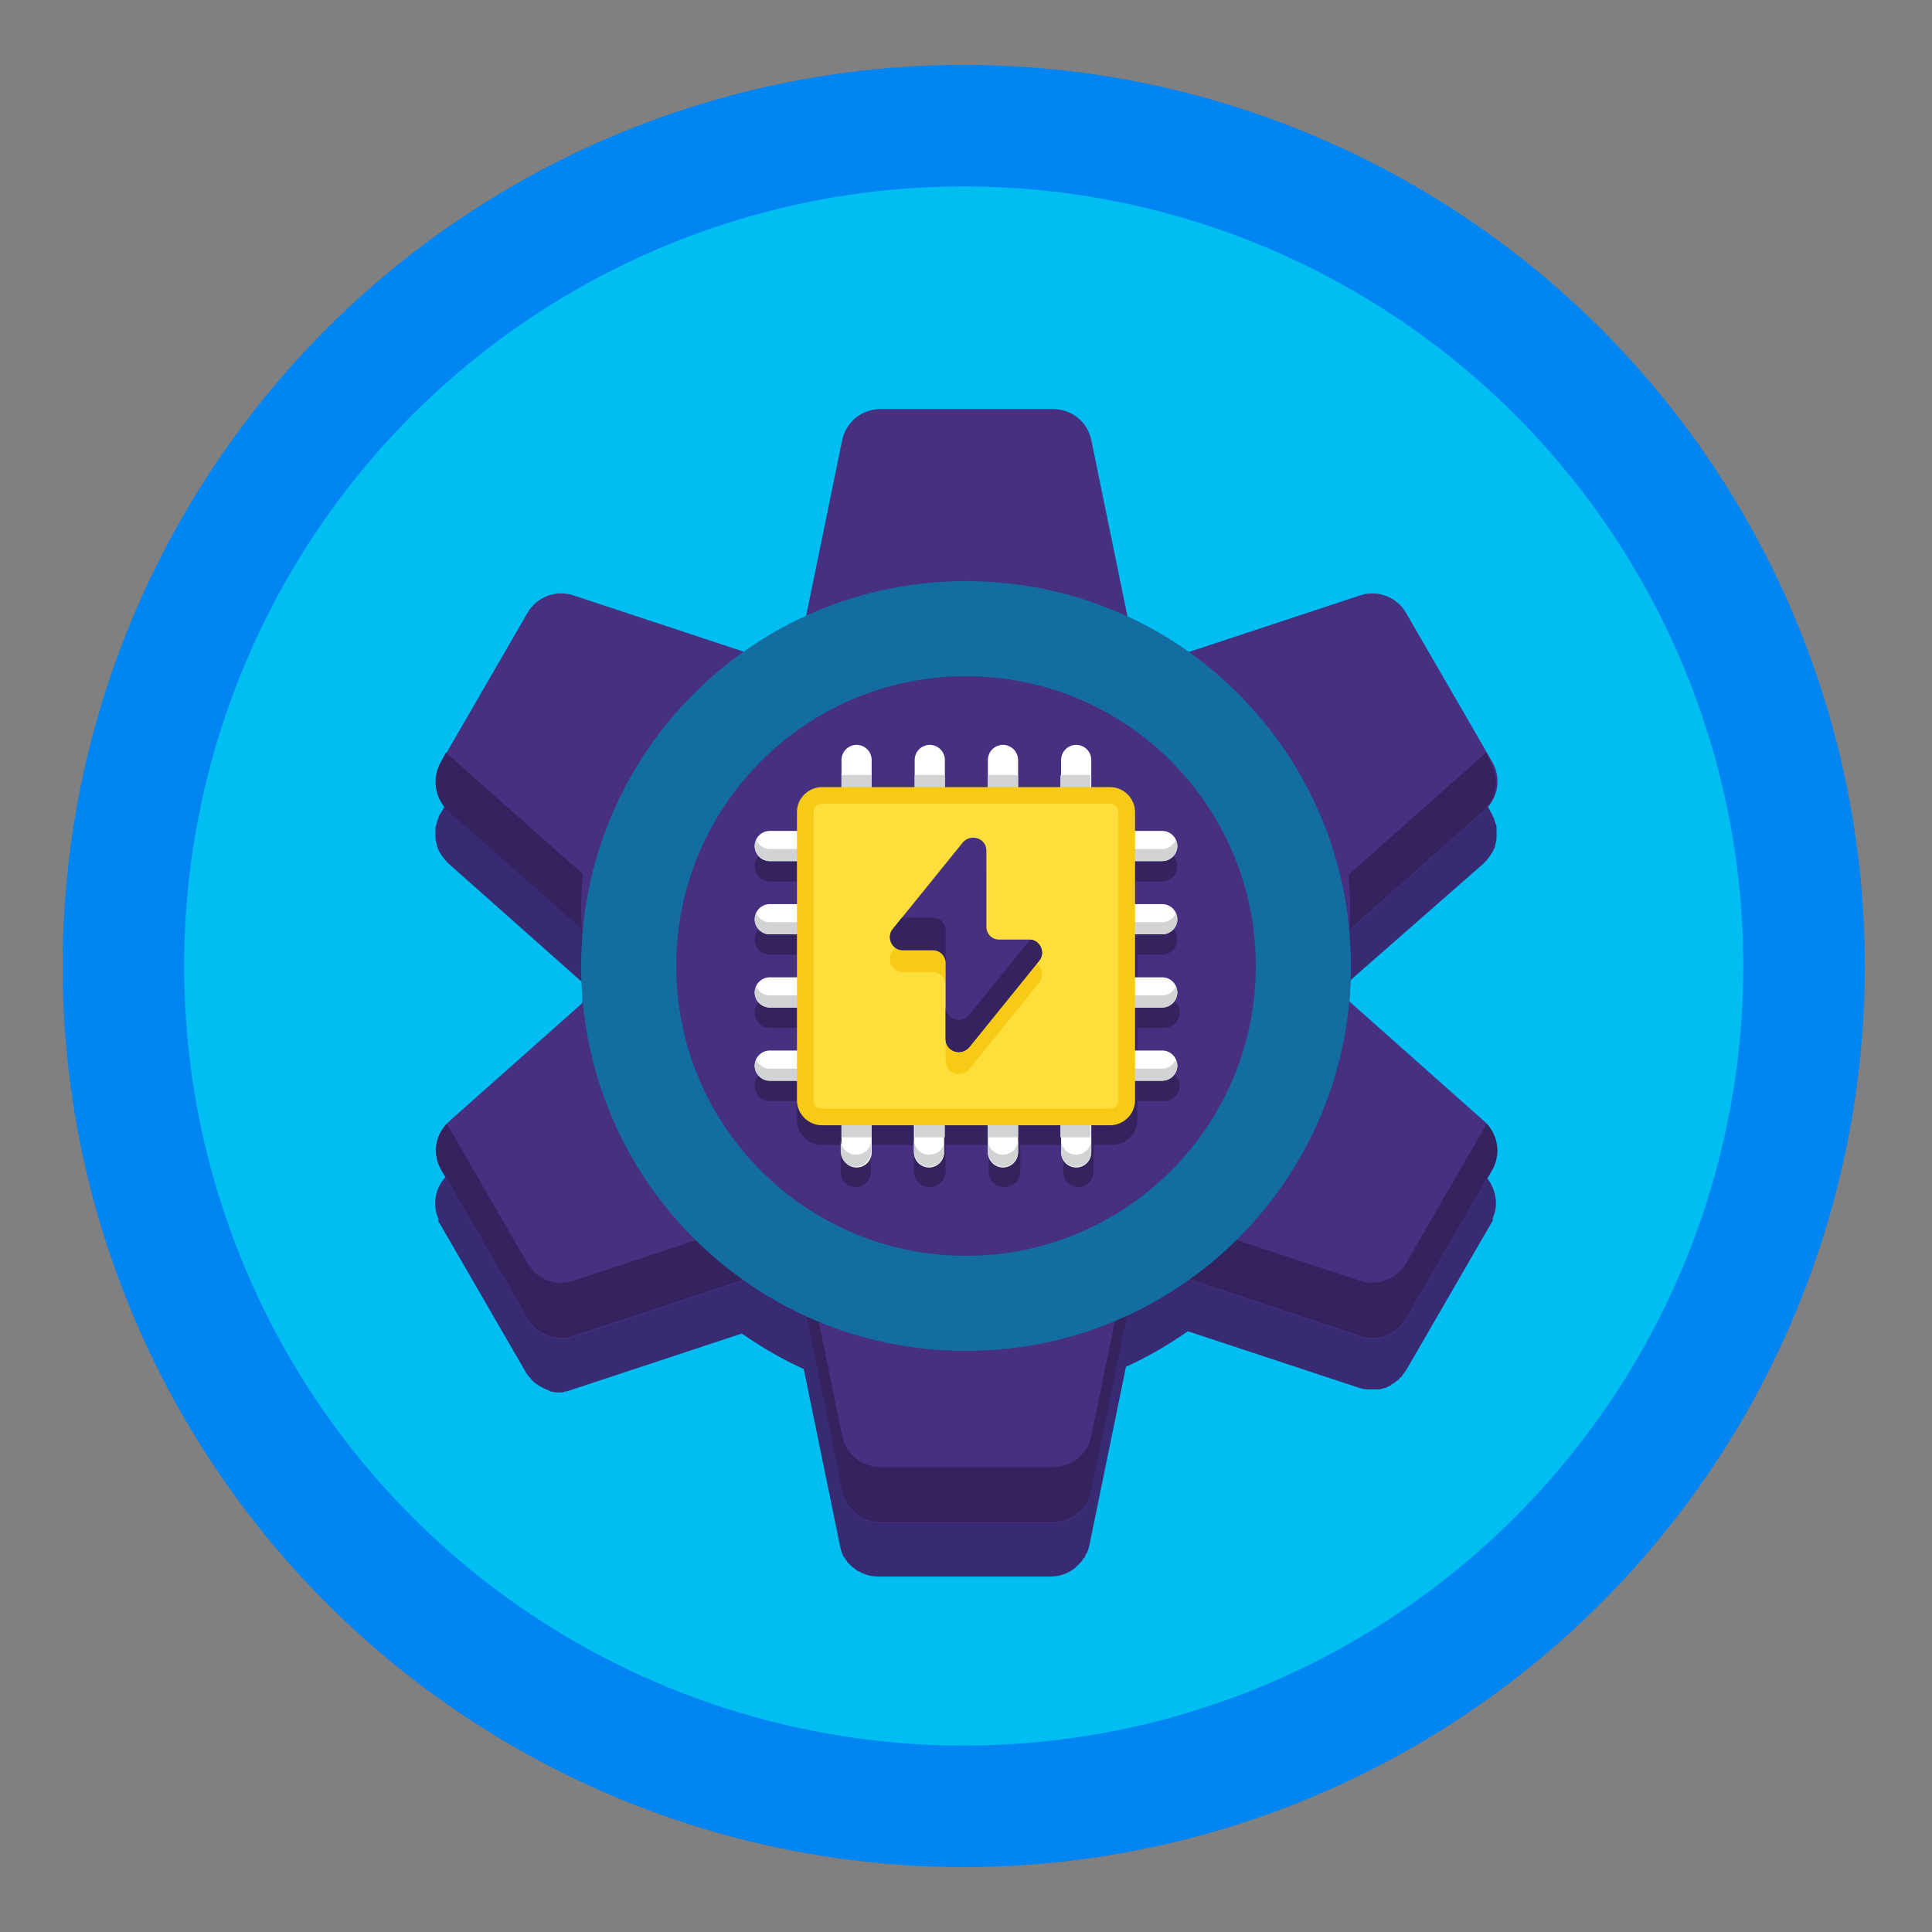 <?xml version="1.0" encoding="utf-8"?>
<!-- Generator: Adobe Illustrator 24.1.0, SVG Export Plug-In . SVG Version: 6.00 Build 0)  -->
<svg version="1.1" id="Layer_1" xmlns="http://www.w3.org/2000/svg" xmlns:xlink="http://www.w3.org/1999/xlink" x="0px" y="0px"
	 viewBox="0 0 256 256" style="enable-background:new 0 0 256 256;" xml:space="preserve">
<rect x="0" y="0" width="256" height="256" fill="#808080" stroke="none"/>
<style type="text/css">
	.st0{fill:#0085F2;}
	.st1{fill:#00BDF2;}
	.st2{fill:#382B73;}
	.st3{fill:#473080;}
	.st4{fill:#34235E;}
	.st5{fill:#136DA0;}
	.st6{fill:#FFFFFF;}
	.st7{fill:#D1D3D4;}
	.st8{fill:#F7CB15;}
	.st9{fill:#FEDE3A;}
</style>
<g>
	<g>
		<circle class="st0" cx="127.7" cy="128" r="119.4"/>
		<circle class="st1" cx="127.7" cy="128" r="103.3"/>
	</g>
	<path class="st2" d="M196.6,114.4c0.6-0.6,1.1-1.3,1.4-2c0.1-0.1,0.1-0.3,0.1-0.4c0.1-0.3,0.2-0.6,0.2-1c0,0,0-0.1,0-0.1
		c0-0.1,0-0.3,0-0.4c0-0.2,0-0.4,0-0.7c0-0.1,0-0.1,0-0.2c0-0.2-0.1-0.4-0.2-0.6c0,0,0-0.1,0-0.1c0-0.1-0.1-0.2-0.1-0.3
		c0,0,0-0.1,0-0.1c0,0,0-0.1-0.1-0.1c0,0,0-0.1,0-0.1c-0.1-0.1-0.1-0.2-0.2-0.4l-0.5-0.9l-10.9-18.8c-1.2-2.1-3.8-3.1-6.1-2.3
		l-22.7,7.5c-2.6-1.8-5.3-3.4-8.2-4.7l-4.8-23.4c-0.5-2.4-2.6-4.1-5.1-4.1h-22.8c-2.5,0-4.6,1.7-5.1,4.1l-4.8,23.4
		c-2.9,1.3-5.6,2.9-8.2,4.7l-22.7-7.5c-2.3-0.8-4.9,0.2-6.1,2.3l-11.1,19.2l-0.3,0.5c-0.1,0.1-0.1,0.2-0.2,0.4c0,0,0,0.1,0,0.1
		c0,0,0,0.1-0.1,0.1c0,0,0,0.1,0,0.1c0,0.1-0.1,0.2-0.1,0.3c0,0,0,0.1,0,0.1c-0.1,0.2-0.1,0.4-0.2,0.6c0,0.1,0,0.1,0,0.2
		c0,0.2,0,0.4,0,0.7c0,0.1,0,0.3,0,0.4c0,0,0,0.1,0,0.1c0,0.3,0.1,0.6,0.2,1c0,0.1,0.1,0.3,0.1,0.4c0.3,0.7,0.8,1.4,1.4,2l16.9,15
		l1,0.9c-0.1,1.6-0.2,3.1-0.2,4.7c0,1.6,0.1,3.2,0.2,4.7l-17.9,15.9c-1.7,1.5-2.2,3.9-1.3,5.9c0,0,0,0,0,0c0,0,0,0.1,0,0.1
		c0,0,0,0,0,0c0,0,0,0,0,0.1c0,0,0,0,0,0c0,0,0,0,0,0c0,0,0,0,0,0.1c0,0,0,0,0,0c0,0,0,0.1,0,0.1c0,0,0,0,0,0c0,0,0,0.1,0.1,0.1
		l11.4,19.7c0,0.1,0.1,0.1,0.1,0.2c0.1,0.1,0.2,0.3,0.3,0.4c0,0,0,0.1,0.1,0.1c0.2,0.2,0.3,0.4,0.5,0.6c0,0,0.1,0,0.1,0.1
		c0.6,0.5,1.2,0.8,1.9,1.1c0.1,0,0.1,0,0.2,0.1c0.1,0,0.1,0,0.2,0.1c0,0,0.1,0,0.1,0c0.2,0,0.4,0.1,0.5,0.1c0.1,0,0.3,0,0.4,0
		c0.1,0,0.3,0,0.4,0s0.3,0,0.4-0.1c0.3,0,0.5-0.1,0.8-0.2l22.7-7.5c2.6,1.8,5.3,3.4,8.2,4.7l2.4,11.7l2.4,11.7
		c0.1,0.5,0.2,0.9,0.4,1.3c0,0.1,0.1,0.2,0.2,0.3c0.1,0.2,0.3,0.4,0.4,0.6c0,0,0,0.1,0.1,0.1c0.1,0.1,0.2,0.2,0.3,0.3
		c0.1,0.1,0.1,0.1,0.2,0.2c0.3,0.2,0.5,0.4,0.8,0.6c0,0,0,0,0.1,0c0.8,0.5,1.7,0.7,2.6,0.7h22.8c1.2,0,2.3-0.4,3.2-1.1
		c0,0,0.1,0,0.1-0.1c0.1-0.1,0.2-0.2,0.3-0.3c0.1,0,0.1-0.1,0.2-0.2c0.1-0.1,0.2-0.2,0.3-0.3c0,0,0-0.1,0.1-0.1
		c0-0.1,0.1-0.1,0.1-0.2c0,0,0-0.1,0.1-0.1c0.1-0.1,0.2-0.2,0.2-0.4c0.1-0.1,0.1-0.2,0.2-0.3c0.2-0.4,0.3-0.8,0.4-1.3l2.4-11.7
		l2.4-11.7c2.9-1.3,5.6-2.9,8.2-4.7l22.7,7.5c0.3,0.1,0.7,0.2,1,0.2c0.1,0,0.1,0,0.2,0c0.1,0,0.3,0,0.4,0c0.2,0,0.4,0,0.7,0
		c0.1,0,0.1,0,0.2,0c0.1,0,0.1,0,0.2,0c0.2-0.1,0.5-0.1,0.7-0.2c0,0,0.1,0,0.1,0c0.2-0.1,0.4-0.2,0.6-0.3c0,0,0.1,0,0.1-0.1
		c0.2-0.1,0.3-0.2,0.5-0.3c0,0,0.1,0,0.1-0.1c0.1-0.1,0.2-0.1,0.3-0.2c0,0,0.1,0,0.1-0.1c0.1-0.1,0.1-0.1,0.2-0.2
		c0,0,0.1-0.1,0.1-0.1c0,0,0.1-0.1,0.1-0.1c0,0,0.1-0.1,0.1-0.1c0-0.1,0.1-0.1,0.1-0.2c0,0,0.1-0.1,0.1-0.1c0.1-0.1,0.2-0.3,0.3-0.4
		l11.4-19.7c0,0,0-0.1,0.1-0.1c0,0,0,0,0,0c0,0,0-0.1,0-0.1c0,0,0,0,0,0c0,0,0,0,0-0.1c0,0,0,0,0,0c0,0,0,0,0,0c0,0,0,0,0-0.1
		c0,0,0,0,0,0c0,0,0-0.1,0-0.1c0,0,0,0,0,0c0.9-2,0.3-4.4-1.3-5.9l-17.9-15.9c0.1-1.6,0.2-3.1,0.2-4.7c0-1.6-0.1-3.2-0.2-4.7l1-0.9
		L196.6,114.4z"/>
	<g>
		<g>
			<g>
				<path class="st3" d="M178.8,132.7c0.1-1.6,0.2-3.1,0.2-4.7c0-1.6-0.1-3.2-0.2-4.7l17.9-15.9c1.8-1.6,2.3-4.3,1-6.5l-11.4-19.7
					c-1.2-2.1-3.8-3.1-6.1-2.3l-22.7,7.5c-2.5-1.8-5.3-3.4-8.1-4.7l-4.8-23.4c-0.5-2.4-2.6-4.1-5.1-4.1h-22.8
					c-2.5,0-4.6,1.7-5.1,4.1l-4.8,23.4c-2.9,1.3-5.6,2.9-8.1,4.7l-22.7-7.5c-2.3-0.8-4.9,0.2-6.1,2.3l-11.4,19.7
					c-1.2,2.1-0.8,4.8,1,6.5l17.9,15.9c-0.1,1.6-0.2,3.1-0.2,4.7c0,1.6,0.1,3.2,0.2,4.7l-17.9,15.9c-1.8,1.6-2.3,4.3-1,6.5
					l11.4,19.7c1.2,2.1,3.8,3.1,6.1,2.3l22.7-7.5c2.5,1.8,5.3,3.4,8.1,4.7l4.8,23.4c0.5,2.4,2.6,4.1,5.1,4.1h22.8
					c2.5,0,4.6-1.7,5.1-4.1l4.8-23.4c2.9-1.3,5.6-2.9,8.1-4.7l22.7,7.5c2.3,0.8,4.9-0.2,6.1-2.3l11.4-19.7c1.2-2.1,0.8-4.8-1-6.5
					L178.8,132.7z M128,156c-15.5,0-28-12.5-28-28c0-15.5,12.5-28,28-28c15.5,0,28,12.5,28,28C156,143.5,143.5,156,128,156z"/>
				<g>
					<path class="st4" d="M77.1,123.1c0-0.8-0.1-1.7-0.1-2.6c0-1.6,0.1-3.2,0.2-4.7L59.4,100c-0.1-0.1-0.2-0.2-0.3-0.3l-0.7,1.3
						c-1.2,2.1-0.8,4.8,1,6.5L77.1,123.1z"/>
					<path class="st4" d="M128,92.6c-15.5,0-28,12.5-28,28c0,1.3,0.1,2.5,0.3,3.7c1.8-13.7,13.5-24.3,27.7-24.3
						c14.2,0,25.9,10.6,27.7,24.3c0.2-1.2,0.3-2.4,0.3-3.7C156,105.1,143.5,92.6,128,92.6z"/>
					<path class="st4" d="M178.8,125.3l0.2,0.1c0-0.4-0.1-0.8-0.1-1.1C178.8,124.6,178.8,125,178.8,125.3z"/>
					<path class="st4" d="M196.9,99.7c-0.1,0.1-0.2,0.2-0.3,0.3l-17.9,15.9c0.1,1.6,0.2,3.1,0.2,4.7c0,0.9,0,1.7-0.1,2.6l17.7-15.7
						c1.8-1.6,2.3-4.3,1-6.5L196.9,99.7z"/>
					<path class="st4" d="M77.2,125.3c0-0.3,0-0.7-0.1-1c0,0.4-0.1,0.8-0.1,1.1L77.2,125.3z"/>
					<path class="st4" d="M186.3,167.4c-1.2,2.1-3.8,3.1-6.1,2.3l-22.7-7.5c-2.5,1.8-5.3,3.4-8.1,4.7l-4.8,23.4
						c-0.5,2.4-2.6,4.1-5.1,4.1h-22.8c-2.5,0-4.6-1.7-5.1-4.1l-4.8-23.4c-2.9-1.3-5.6-2.9-8.1-4.7l-22.7,7.5
						c-2.3,0.8-4.9-0.2-6.1-2.3l-10.7-18.5c-1.6,1.7-1.9,4.1-0.7,6.1l11.4,19.7c1.2,2.1,3.8,3.1,6.1,2.3l22.7-7.5
						c2.5,1.8,5.3,3.4,8.1,4.7l4.8,23.4c0.5,2.4,2.6,4.1,5.1,4.1h22.8c2.5,0,4.6-1.7,5.1-4.1l4.8-23.4c2.9-1.3,5.6-2.9,8.1-4.7
						l22.7,7.5c2.3,0.8,4.9-0.2,6.1-2.3l11.4-19.7c1.2-2,0.8-4.5-0.7-6.1L186.3,167.4z"/>
				</g>
				<g>
					<path class="st5" d="M128,77c-28.2,0-51,22.8-51,51c0,28.2,22.8,51,51,51c28.2,0,51-22.8,51-51C179,99.8,156.2,77,128,77z
						 M128,156c-15.5,0-28-12.5-28-28c0-15.5,12.5-28,28-28c15.5,0,28,12.5,28,28C156,143.5,143.5,156,128,156z"/>
				</g>
				<path class="st3" d="M128,89.6c-21.2,0-38.4,17.2-38.4,38.4c0,21.2,17.2,38.4,38.4,38.4c21.2,0,38.4-17.2,38.4-38.4
					C166.4,106.8,149.2,89.6,128,89.6z"/>
			</g>
		</g>
		<g>
			<path class="st4" d="M154,126.5c1.1,0,2-0.9,2-2c0-0.1,0-0.3,0-0.4c0,0,0,0,0,0c-0.2-0.9-1-1.6-2-1.6h-3.6v-5.7h3.6
				c1.1,0,2-0.9,2-2c0-0.1,0-0.3,0-0.4c0,0,0,0,0,0c-0.2-0.9-1-1.6-2-1.6h-3.6v-2.5c0-1.8-1.5-3.3-3.3-3.3h-2.5v-1.4v-2.2
				c0-1.1-0.9-2-2-2s-2,0.9-2,2v2.2c0,0,0,0,0,0v1.4h-5.7v-1.4c0,0,0,0,0,0v-2.2c0-1.1-0.9-2-2-2s-2,0.9-2,2v2.2c0,0,0,0,0,0v1.4
				h-5.7v-1.4c0,0,0,0,0,0v-2.2c0-1.1-0.9-2-2-2s-2,0.9-2,2v2.2c0,0,0,0,0,0v1.4h-5.7v-1.4c0,0,0,0,0,0v-2.2c0-1.1-0.9-2-2-2
				c-1.1,0-2,0.9-2,2v2.2v1.4h-2.5c-1.8,0-3.3,1.5-3.3,3.3v2.5H102c-1,0-1.8,0.7-2,1.6c0,0,0,0,0,0c0,0.1,0,0.3,0,0.4
				c0,1.1,0.9,2,2,2h3.6v5.7H102c-1,0-1.8,0.7-2,1.6c0,0,0,0,0,0c0,0.1,0,0.3,0,0.4c0,1.1,0.9,2,2,2h3.6v5.7H102c-1,0-1.8,0.7-2,1.6
				c0,0,0,0,0,0c0,0.1,0,0.3,0,0.4c0,1.1,0.9,2,2,2h3.6v5.7H102c-1,0-1.8,0.7-2,1.6c0,0,0,0,0,0c0,0.1,0,0.3,0,0.4c0,1.1,0.9,2,2,2
				h3.6v2.5c0,1.8,1.5,3.3,3.3,3.3h2.5v1.7v0.3c0,0,0,0,0,0v1.6c0,0.4,0.1,0.8,0.3,1.1c0.4,0.5,1,0.9,1.7,0.9c0.4,0,0.8-0.1,1.1-0.3
				c0.5-0.4,0.9-1,0.9-1.7v-1.9v-1.7h5.7v1.7v0.3v1.6l0,0c0,0.3,0.1,0.5,0.2,0.8c0.3,0.7,1,1.2,1.9,1.2c0.8,0,1.6-0.5,1.9-1.2
				c0.1-0.2,0.2-0.5,0.2-0.8l0,0v-1.6v-0.3v-1.7h5.7v1.7v0.3v1.6l0,0c0,0.3,0.1,0.5,0.2,0.8c0.3,0.7,1,1.2,1.9,1.2
				c0.8,0,1.6-0.5,1.9-1.2c0.1-0.2,0.2-0.5,0.2-0.8l0,0v-1.6v-0.3v-1.7h5.7v1.7v1.9c0,0.4,0.1,0.8,0.3,1.1c0.4,0.5,1,0.9,1.7,0.9
				c0.4,0,0.8-0.1,1.1-0.3c0.5-0.4,0.9-1,0.9-1.7v-1.6c0,0,0,0,0,0v-0.3v-1.7h2.5c1.8,0,3.3-1.5,3.3-3.3v-2.5h3.6c1.1,0,2-0.9,2-2
				c0-0.1,0-0.3,0-0.4c0,0,0,0,0,0c-0.2-0.9-1-1.6-2-1.6h-3.6v-5.7h3.6c1.1,0,2-0.9,2-2c0-0.1,0-0.3,0-0.4c0,0,0,0,0,0
				c-0.2-0.9-1-1.6-2-1.6h-3.6v-5.7H154z"/>
			<g>
				<path class="st6" d="M144.8,112.1c0-1.1,0.9-2,2-2h7.2c1.1,0,2,0.9,2,2s-0.9,2-2,2h-7.2C145.7,114.1,144.8,113.2,144.8,112.1z
					 M154,119.8h-7.2c-1.1,0-2,0.9-2,2s0.9,2,2,2h7.2c1.1,0,2-0.9,2-2S155.1,119.8,154,119.8z M154,129.5h-7.2c-1.1,0-2,0.9-2,2
					s0.9,2,2,2h7.2c1.1,0,2-0.9,2-2S155.1,129.5,154,129.5z M154,139.2h-7.2c-1.1,0-2,0.9-2,2c0,1.1,0.9,2,2,2h7.2c1.1,0,2-0.9,2-2
					C156,140.1,155.1,139.2,154,139.2z"/>
				<g>
					<path class="st7" d="M154,141.6h-7.2c-0.8,0-1.5-0.5-1.8-1.2c-0.1,0.3-0.2,0.5-0.2,0.8c0,1.1,0.9,2,2,2h7.2c1.1,0,2-0.9,2-2
						c0-0.3-0.1-0.6-0.2-0.8C155.5,141.1,154.8,141.6,154,141.6z"/>
					<path class="st7" d="M154,131.9h-7.2c-0.8,0-1.5-0.5-1.8-1.2c-0.1,0.3-0.2,0.5-0.2,0.8c0,1.1,0.9,2,2,2h7.2c1.1,0,2-0.9,2-2
						c0-0.3-0.1-0.6-0.2-0.8C155.5,131.4,154.8,131.9,154,131.9z"/>
					<path class="st7" d="M154,112.5h-7.2c-0.8,0-1.5-0.5-1.8-1.2c-0.1,0.3-0.2,0.5-0.2,0.8c0,1.1,0.9,2,2,2h7.2c1.1,0,2-0.9,2-2
						c0-0.3-0.1-0.6-0.2-0.8C155.5,112,154.8,112.5,154,112.5z"/>
					<path class="st7" d="M154,122.2h-7.2c-0.8,0-1.5-0.5-1.8-1.2c-0.1,0.3-0.2,0.5-0.2,0.8c0,1.1,0.9,2,2,2h7.2c1.1,0,2-0.9,2-2
						c0-0.3-0.1-0.6-0.2-0.8C155.5,121.7,154.8,122.2,154,122.2z"/>
				</g>
				<path class="st6" d="M100,112.1c0-1.1,0.9-2,2-2h7.2c1.1,0,2,0.9,2,2s-0.9,2-2,2H102C100.9,114.1,100,113.2,100,112.1z
					 M109.2,119.8H102c-1.1,0-2,0.9-2,2s0.9,2,2,2h7.2c1.1,0,2-0.9,2-2S110.3,119.8,109.2,119.8z M109.2,129.5H102c-1.1,0-2,0.9-2,2
					s0.9,2,2,2h7.2c1.1,0,2-0.9,2-2S110.3,129.5,109.2,129.5z M109.2,139.2H102c-1.1,0-2,0.9-2,2c0,1.1,0.9,2,2,2h7.2
					c1.1,0,2-0.9,2-2C111.2,140.1,110.3,139.2,109.2,139.2z"/>
				<g>
					<path class="st7" d="M109.2,131.9H102c-0.8,0-1.5-0.5-1.8-1.2c-0.1,0.3-0.2,0.5-0.2,0.8c0,1.1,0.9,2,2,2h7.2c1.1,0,2-0.9,2-2
						c0-0.3-0.1-0.6-0.2-0.8C110.7,131.4,110,131.9,109.2,131.9z"/>
					<path class="st7" d="M109.2,141.6H102c-0.8,0-1.5-0.5-1.8-1.2c-0.1,0.3-0.2,0.5-0.2,0.8c0,1.1,0.9,2,2,2h7.2c1.1,0,2-0.9,2-2
						c0-0.3-0.1-0.6-0.2-0.8C110.7,141.1,110,141.6,109.2,141.6z"/>
					<path class="st7" d="M109.2,122.2H102c-0.8,0-1.5-0.5-1.8-1.2c-0.1,0.3-0.2,0.5-0.2,0.8c0,1.1,0.9,2,2,2h7.2c1.1,0,2-0.9,2-2
						c0-0.3-0.1-0.6-0.2-0.8C110.7,121.7,110,122.2,109.2,122.2z"/>
					<path class="st7" d="M109.2,112.5H102c-0.8,0-1.5-0.5-1.8-1.2c-0.1,0.3-0.2,0.5-0.2,0.8c0,1.1,0.9,2,2,2h7.2c1.1,0,2-0.9,2-2
						c0-0.3-0.1-0.6-0.2-0.8C110.7,112,110,112.5,109.2,112.5z"/>
				</g>
				<g>
					<path class="st6" d="M115.5,100.7v7.2c0,1.1-0.9,2-2,2l0,0c-1.1,0-2-0.9-2-2v-7.2c0-1.1,0.9-2,2-2l0,0
						C114.6,98.7,115.5,99.6,115.5,100.7z"/>
					<path class="st6" d="M125.2,100.7v7.2c0,1.1-0.9,2-2,2l0,0c-1.1,0-2-0.9-2-2v-7.2c0-1.1,0.9-2,2-2l0,0
						C124.3,98.7,125.2,99.6,125.2,100.7z"/>
					<path class="st6" d="M134.9,100.7v7.2c0,1.1-0.9,2-2,2l0,0c-1.1,0-2-0.9-2-2v-7.2c0-1.1,0.9-2,2-2l0,0
						C134,98.7,134.9,99.6,134.9,100.7z"/>
					<path class="st6" d="M144.6,100.7v7.2c0,1.1-0.9,2-2,2l0,0c-1.1,0-2-0.9-2-2v-7.2c0-1.1,0.9-2,2-2l0,0
						C143.7,98.7,144.6,99.6,144.6,100.7z"/>
				</g>
				<path class="st6" d="M115.5,145.5v7.2c0,1.1-0.9,2-2,2c-1.1,0-2-0.9-2-2v-7.2c0-1.1,0.9-2,2-2
					C114.6,143.5,115.5,144.4,115.5,145.5z M123.1,143.5c-1.1,0-2,0.9-2,2v7.2c0,1.1,0.9,2,2,2s2-0.9,2-2v-7.2
					C125.2,144.4,124.3,143.5,123.1,143.5z M132.9,143.5c-1.1,0-2,0.9-2,2v7.2c0,1.1,0.9,2,2,2c1.1,0,2-0.9,2-2v-7.2
					C134.9,144.4,134,143.5,132.9,143.5z M142.6,143.5c-1.1,0-2,0.9-2,2v7.2c0,1.1,0.9,2,2,2s2-0.9,2-2v-7.2
					C144.6,144.4,143.7,143.5,142.6,143.5z"/>
				<g>
					<path class="st7" d="M123.1,153c-1.1,0-2-0.9-2-2v1.6c0,1.1,0.9,2,2,2c1.1,0,2-0.9,2-2V151C125.2,152.1,124.3,153,123.1,153z"
						/>
					<path class="st7" d="M113.4,153c-1.1,0-2-0.9-2-2v1.6c0,1.1,0.9,2,2,2c1.1,0,2-0.9,2-2V151C115.5,152.1,114.6,153,113.4,153z"
						/>
					<path class="st7" d="M132.9,153c-1.1,0-2-0.9-2-2v1.6c0,1.1,0.9,2,2,2c1.1,0,2-0.9,2-2V151C134.9,152.1,134,153,132.9,153z"/>
					<path class="st7" d="M142.6,153c-1.1,0-2-0.9-2-2v1.6c0,1.1,0.9,2,2,2s2-0.9,2-2V151C144.6,152.1,143.7,153,142.6,153z"/>
				</g>
				<g>
					<path class="st7" d="M140.5,145.7v5h4v-5c0-0.1,0-0.2,0-0.2h-4C140.6,145.6,140.5,145.6,140.5,145.7z"/>
					<path class="st7" d="M115.5,150.7v-5c0-0.1,0-0.2,0-0.2h-4c0,0.1,0,0.2,0,0.2v5H115.5z"/>
					<path class="st7" d="M125.2,145.7c0-0.1,0-0.2,0-0.2h-4c0,0.1,0,0.2,0,0.2v5h4V145.7z"/>
					<path class="st7" d="M134.9,145.7c0-0.1,0-0.2,0-0.2h-4c0,0.1,0,0.2,0,0.2v5h4V145.7z"/>
				</g>
				<g>
					<path class="st7" d="M140.5,102.9v5h4v-5c0-0.1,0-0.2,0-0.2h-4C140.6,102.7,140.5,102.8,140.5,102.9z"/>
					<path class="st7" d="M115.5,107.9v-5c0-0.1,0-0.2,0-0.2h-4c0,0.1,0,0.2,0,0.2v5H115.5z"/>
					<path class="st7" d="M125.2,102.9c0-0.1,0-0.2,0-0.2h-4c0,0.1,0,0.2,0,0.2v5h4V102.9z"/>
					<path class="st7" d="M134.9,102.9c0-0.1,0-0.2,0-0.2h-4c0,0.1,0,0.2,0,0.2v5h4V102.9z"/>
				</g>
				<path class="st8" d="M147.1,149.1h-38.2c-1.8,0-3.3-1.5-3.3-3.3v-38.2c0-1.8,1.5-3.3,3.3-3.3h38.2c1.8,0,3.3,1.5,3.3,3.3v38.2
					C150.4,147.6,148.9,149.1,147.1,149.1z"/>
				<path class="st9" d="M147.1,146.9h-38.2c-0.6,0-1.1-0.5-1.1-1.1v-38.2c0-0.6,0.5-1.1,1.1-1.1h38.2c0.6,0,1.1,0.5,1.1,1.1v38.2
					C148.2,146.4,147.7,146.9,147.1,146.9z"/>
			</g>
			<g>
				<path class="st8" d="M136.4,127.4h-4c-1,0-1.7-0.8-1.7-1.7v-10.1c0-1.6-2-2.3-3.1-1.1l-9.3,11.5c-0.9,1.1-0.1,2.8,1.3,2.8h4
					c1,0,1.7,0.8,1.7,1.7v10.1c0,1.6,2,2.3,3.1,1.1l9.3-11.5C138.6,129.1,137.8,127.4,136.4,127.4z"/>
				<path class="st3" d="M136.4,124.5h-4c-1,0-1.7-0.8-1.7-1.7v-10.1c0-1.6-2-2.3-3.1-1.1l-9.3,11.5c-0.9,1.1-0.1,2.8,1.3,2.8h4
					c1,0,1.7,0.8,1.7,1.7v10.1c0,1.6,2,2.3,3.1,1.1l9.3-11.5C138.6,126.2,137.8,124.5,136.4,124.5z"/>
				<g>
					<path class="st4" d="M125.3,123.3c0-1-0.8-1.7-1.7-1.7h-4c0,0-0.1,0-0.1,0l-1.2,1.5c-0.9,1.1-0.1,2.8,1.3,2.8h4
						c1,0,1.7,0.8,1.7,1.7V123.3z"/>
					<path class="st4" d="M136.5,124.5l-8.1,10c-1,1.3-3.1,0.5-3.1-1.1v4.3c0,1.6,2,2.3,3.1,1.1l9.3-11.5
						C138.6,126.2,137.8,124.6,136.5,124.5z"/>
				</g>
			</g>
		</g>
	</g>
</g>
</svg>
